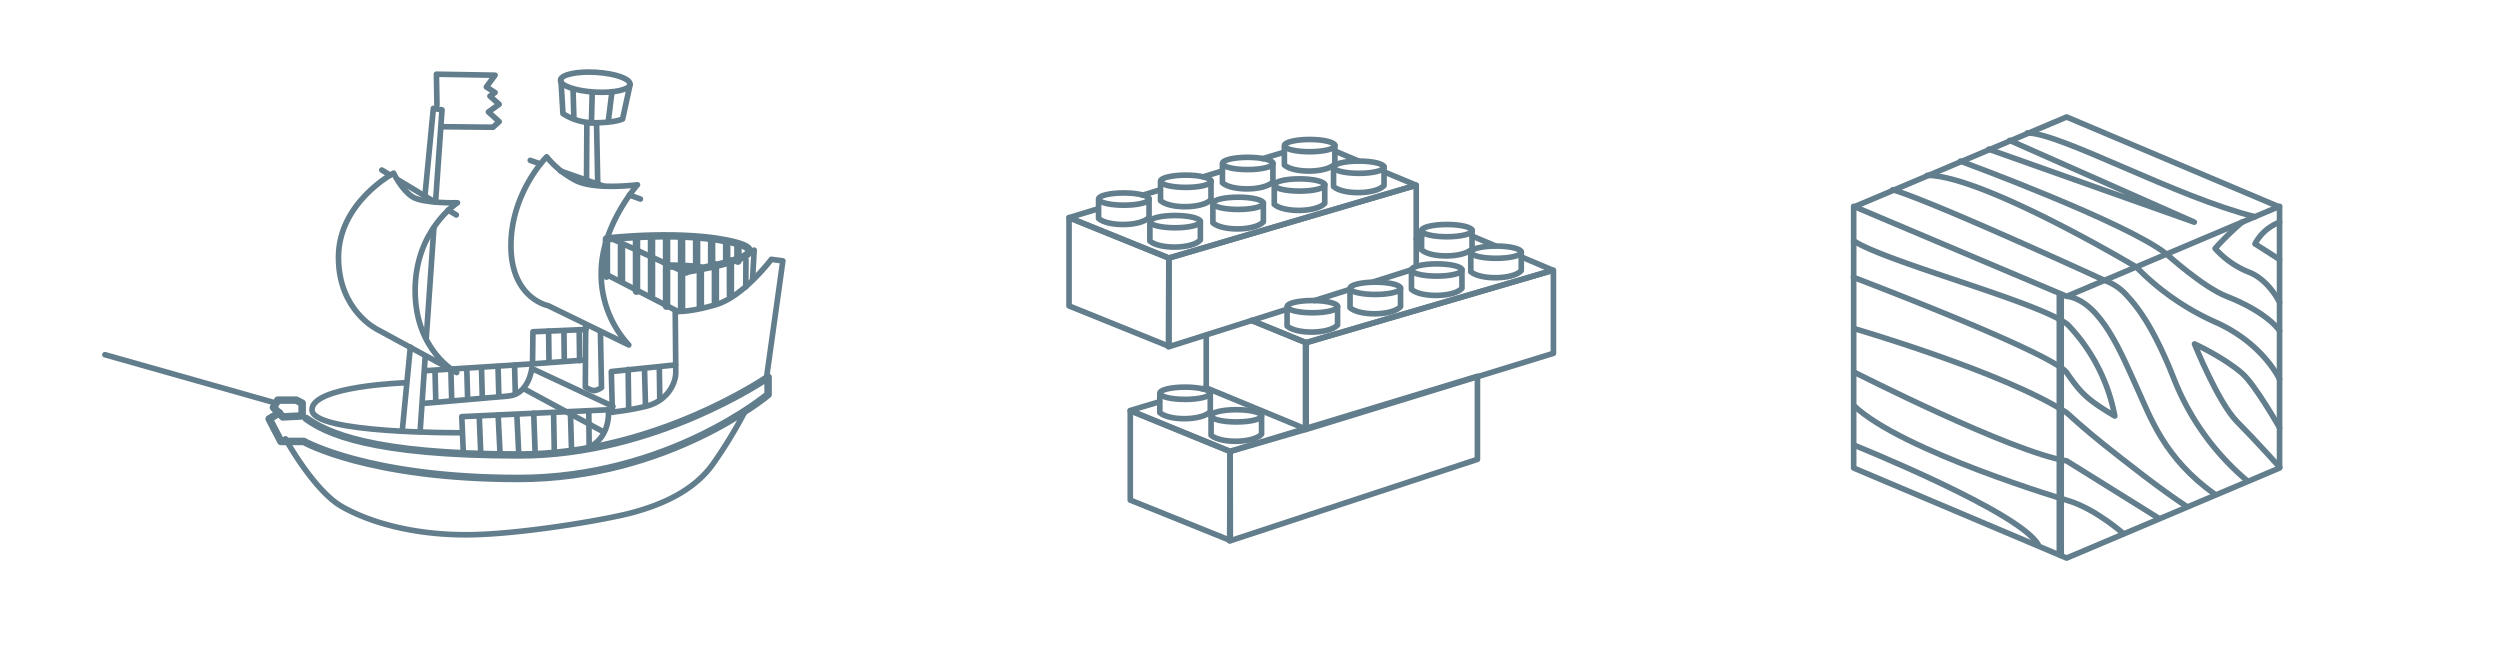 <svg id="Layer_1" data-name="Layer 1" xmlns="http://www.w3.org/2000/svg" viewBox="0 0 665.48 176.01">
  <defs>
    <style>
      .cls-1, .cls-2, .cls-3 {
        fill: none;
        stroke: #627d8c;
        stroke-linecap: round;
        stroke-linejoin: round;
      }

      .cls-1 {
        stroke-width: 1.5px;
      }

      .cls-2 {
        stroke-width: 2px;
      }

      .cls-3 {
        stroke-width: 1.01px;
      }
    </style>
  </defs>
  <title>Untitled-1</title>
  <g id="wood-block">
    <g>
      <polygon class="cls-1" points="550.12 148.55 493.43 124.58 493.43 55.11 550.12 31.14 606.8 55.11 606.8 124.58 550.12 148.55"/>
      <polyline class="cls-1" points="493.43 54.92 550.12 78.89 606.8 54.92"/>
      <line class="cls-2" x1="548.43" y1="147.51" x2="548.43" y2="78.51"/>
    </g>
    <path class="cls-1" d="M606.3,100.46s-4.36-9.6-17.14-15.25a68.23,68.23,0,0,1-21-14.64s-40.84-24.4-55.68-24.4" transform="translate(0.51 0.51)"/>
    <path class="cls-1" d="M606.3,87.54s-3.06-4.85-14.08-9.15c-6.31-2.46-16-11.26-16-11.26-10.67-8.49-54.88-24.74-54.88-24.74" transform="translate(0.51 0.51)"/>
    <path class="cls-1" d="M606.3,80s-2.75-5.85-8-8a23.73,23.73,0,0,1-9.16-6.37,77,77,0,0,1,7.17-7" transform="translate(0.51 0.51)"/>
    <path class="cls-1" d="M606.3,68.57l-6.54-4.17a12.32,12.32,0,0,1,6.54-5.76" transform="translate(0.51 0.51)"/>
    <path class="cls-1" d="M606.3,113.37s-6.49-11.46-10-14.53c-5-4.31-12.65-7.8-12.65-7.8s6.28,15.61,11.35,20.72,11.35,12.13,11.35,12.13" transform="translate(0.51 0.51)"/>
    <path class="cls-1" d="M597.73,127.51a68,68,0,0,1-19.5-27.06c-5.11-12.92-9.15-18.57-12.38-22.07a14.4,14.4,0,0,0-6.16-4.26S514.43,53.29,503.32,50" transform="translate(0.51 0.51)"/>
    <path class="cls-1" d="M581.6,134.33c-7-4.57-16.49-12.08-21.91-16.38s-10.08-8.61-10.08-8.61c-16.86-10.85-56.69-22.42-56.69-22.42" transform="translate(0.51 0.51)"/>
    <path class="cls-1" d="M492.92,63.6c8.79,5.72,49.69,16.4,57,22.32a48,48,0,0,1,12.51,24.31c-7.61-4.5-9.1-6.25-12.78-11.51s-56.78-25.4-56.78-25.4" transform="translate(0.51 0.51)"/>
    <path class="cls-1" d="M574.07,137.41l-24.46-15.24c-14.71-2.33-56.69-23.68-56.69-23.68" transform="translate(0.51 0.51)"/>
    <path class="cls-1" d="M564.67,141.49s-7.43-6.59-14.7-8.74c0,0-44.13-13.08-57-25.29" transform="translate(0.51 0.51)"/>
    <path class="cls-1" d="M599.75,57.19C578.87,52,547.91,34.87,539.16,34.87" transform="translate(0.51 0.51)"/>
    <polyline class="cls-1" points="534.94 37.37 584.11 59.14 529.38 39.72"/>
    <path class="cls-1" d="M492.92,117.94s45,18.09,49.24,26.76" transform="translate(0.51 0.51)"/>
    <path class="cls-1" d="M589.16,131.14c-13.62-9.69-17.18-20.45-21-28.8S558.85,80,550,78.39" transform="translate(0.51 0.51)"/>
  </g>
  <g id="pirate-ship">
    <line class="cls-1" x1="27.93" y1="94.42" x2="72.52" y2="107.04"/>
    <polygon class="cls-2" points="73.95 106.51 78.84 106.51 80.43 107.31 80.43 110.71 75.29 110.98 72.79 108.47 73.95 106.51"/>
    <path class="cls-2" d="M81,110.88c5.29,3.8,17.15,9.71,56.79,9.71,36.25,0,66.16-20.7,66.16-20.7v4.62s-26.55,22.34-66.46,22.34S80.37,117,80.37,117H74.26l-3.12-6,2.72-1.63" transform="translate(0.51 0.51)"/>
    <path class="cls-1" d="M75.48,116.31s7.6,13.85,15.07,18.06,18.87,7.47,33,7.47,37.74-4.07,44.66-6,15.88-5.43,21.18-13a121.84,121.84,0,0,0,8.28-13.58" transform="translate(0.51 0.51)"/>
    <path class="cls-1" d="M203.57,99.75l4.31-30.82-3.07-.41S197.43,78.43,190,80.61s-10.77,1.76-10.77,1.76,0.14,13.44.14,16.29-2.17,7.6-8,9a68.65,68.65,0,0,1-9.91,1.63s0.54,8.28-7.47,10" transform="translate(0.51 0.51)"/>
    <polyline class="cls-1" points="179.84 97.13 162.73 98.9 163.01 109.76"/>
    <line class="cls-1" x1="167.35" y1="108.67" x2="167.21" y2="98.35"/>
    <line class="cls-1" x1="171.56" y1="98.22" x2="171.83" y2="108.13"/>
    <line class="cls-1" x1="175.5" y1="97.67" x2="175.63" y2="106.09"/>
    <polyline class="cls-1" points="123.33 120.38 122.92 110.91 161.82 109.08"/>
    <line class="cls-1" x1="127.57" y1="110.71" x2="127.98" y2="120.89"/>
    <line class="cls-1" x1="132.6" y1="110.55" x2="133.11" y2="120.79"/>
    <line class="cls-1" x1="137.59" y1="110.55" x2="138.09" y2="120.99"/>
    <line class="cls-1" x1="142.07" y1="109.99" x2="142.47" y2="121.09"/>
    <line class="cls-1" x1="147.36" y1="109.99" x2="147.56" y2="120.58"/>
    <line class="cls-1" x1="151.84" y1="109.59" x2="152.15" y2="120.07"/>
    <line class="cls-1" x1="156.73" y1="109.38" x2="156.83" y2="119.26"/>
    <path class="cls-1" d="M121.91,114.68s-39.37.27-39.37-6.11,25-7.2,25-7.2" transform="translate(0.51 0.51)"/>
    <path class="cls-1" d="M104.26,45.58S89.59,53.33,89.59,68c0,14.33,10.46,19.26,10.46,19.26l21,11.4S110,93,110,76.81s11.27-23.35,11.27-23.35-9.23.27-12.08-1.63S104.26,45.58,104.26,45.58Z" transform="translate(0.51 0.51)"/>
    <line class="cls-1" x1="109.23" y1="92.39" x2="107.07" y2="114.78"/>
    <polyline class="cls-1" points="115.96 53.54 117.66 29.25 115.36 28.85 113 53.29"/>
    <line class="cls-1" x1="113.47" y1="89.94" x2="115.5" y2="60.61"/>
    <line class="cls-1" x1="111.83" y1="114.92" x2="113.16" y2="95.37"/>
    <polyline class="cls-1" points="116.31 27.9 116.17 19.75 131.78 20.02 129.47 23.14 131.78 24.64 130.42 25.59 132.87 27.76 130.02 29.8 132.87 32.38 131.24 33.87 117.8 33.73"/>
    <polyline class="cls-1" points="113.05 98.69 141.76 96.86 141.86 88.31 156.01 87.7"/>
    <path class="cls-1" d="M112.64,106.84s16.75-1.43,22.2-1.93,6.21-7.33,6.21-7.33l21.59,10.08" transform="translate(0.51 0.51)"/>
    <line class="cls-1" x1="160.49" y1="114.88" x2="139.62" y2="103.58"/>
    <line class="cls-1" x1="137.18" y1="104.9" x2="136.97" y2="97.17"/>
    <line class="cls-1" x1="132.78" y1="105.21" x2="132.58" y2="97.98"/>
    <line class="cls-1" x1="128.38" y1="105.72" x2="128.18" y2="97.98"/>
    <line class="cls-1" x1="124.47" y1="105.72" x2="124.27" y2="98.79"/>
    <line class="cls-1" x1="120.24" y1="106.53" x2="120.03" y2="98.79"/>
    <line class="cls-1" x1="116" y1="106.53" x2="115.8" y2="98.79"/>
    <path class="cls-1" d="M145,41.24s-9.5,9.5-9.5,23.62,9.91,16,9.91,16l21.45,10.45a27.76,27.76,0,0,1-7.33-19.28c0-12.35,9.64-23.35,9.64-23.35s-11.54,1.49-16.56-1.22A24.49,24.49,0,0,1,145,41.24Z" transform="translate(0.51 0.51)"/>
    <line class="cls-1" x1="119.28" y1="55.9" x2="121.46" y2="57.22"/>
    <line class="cls-1" x1="106.03" y1="47.92" x2="115.65" y2="53.72"/>
    <line class="cls-1" x1="101.64" y1="45.27" x2="103.87" y2="46.61"/>
    <polyline class="cls-1" points="159.12 49.31 158.8 32.78 156.22 32.65 156.12 48.9"/>
    <path class="cls-1" d="M155.4,85.87l-0.1,16.6a5.42,5.42,0,0,0,2.31,1,4.21,4.21,0,0,0,2-.81l-0.29-14.8" transform="translate(0.51 0.51)"/>
    <line class="cls-1" x1="167.55" y1="51.92" x2="170.47" y2="52.98"/>
    <line class="cls-1" x1="149.2" y1="45.52" x2="160.77" y2="49.58"/>
    <line class="cls-1" x1="141.15" y1="42.69" x2="143.58" y2="43.54"/>
    <line class="cls-1" x1="141.76" y1="96.86" x2="155.61" y2="95.84"/>
    <line class="cls-1" x1="146.04" y1="88.15" x2="146.14" y2="96.45"/>
    <line class="cls-1" x1="150.11" y1="88.15" x2="150.21" y2="95.99"/>
    <line class="cls-1" x1="154.18" y1="88.15" x2="154.28" y2="95.99"/>
    <line class="cls-1" x1="180.45" y1="82.91" x2="160.39" y2="72.53"/>
    <path class="cls-2" d="M180.92,82V71.92s27.74-4.21,14.44-7.74-34.44-1.09-34.44-1.09V73" transform="translate(0.51 0.51)"/>
    <line class="cls-1" x1="162.6" y1="63.43" x2="182.69" y2="72.66"/>
    <line class="cls-1" x1="200.75" y1="66.59" x2="200.34" y2="74.19"/>
    <line class="cls-2" x1="165.43" y1="65.51" x2="165.43" y2="74.51"/>
    <line class="cls-2" x1="169.43" y1="63.51" x2="169.43" y2="77.51"/>
    <line class="cls-2" x1="173.43" y1="63.51" x2="173.43" y2="78.51"/>
    <line class="cls-2" x1="177.43" y1="71.51" x2="177.43" y2="81.51"/>
    <line class="cls-2" x1="186.43" y1="71.51" x2="186.43" y2="81.51"/>
    <line class="cls-2" x1="190.43" y1="70.51" x2="190.43" y2="80.51"/>
    <line class="cls-2" x1="194.43" y1="69.51" x2="194.43" y2="78.51"/>
    <line class="cls-1" x1="198.57" y1="69.17" x2="198.51" y2="76.36"/>
    <path class="cls-2" d="M176.92,63v7.29s7.06,0,9.3.56" transform="translate(0.51 0.51)"/>
    <line class="cls-2" x1="181.43" y1="63.51" x2="181.43" y2="70.51"/>
    <line class="cls-2" x1="185.43" y1="63.51" x2="185.43" y2="70.51"/>
    <line class="cls-2" x1="189.43" y1="63.51" x2="189.43" y2="70.51"/>
    <line class="cls-2" x1="193.43" y1="64.51" x2="193.43" y2="69.51"/>
    <line class="cls-2" x1="196.43" y1="65.51" x2="196.43" y2="69.51"/>
    <path class="cls-1" d="M167.22,22l-2,9.16s-1.93,1-7.33,1a14.79,14.79,0,0,1-8.55-2.44l-0.51-8.65" transform="translate(0.51 0.51)"/>
    <ellipse class="cls-1" cx="157.94" cy="21.38" rx="2.64" ry="9.27" transform="translate(127.82 178.29) rotate(-86.63)"/>
    <line class="cls-1" x1="152.55" y1="24.09" x2="152.76" y2="31.39"/>
    <line class="cls-1" x1="162.87" y1="24.64" x2="161.92" y2="32.31"/>
    <line class="cls-1" x1="157.64" y1="24.77" x2="157.44" y2="32.51"/>
  </g>
  <g id="legos">
    <path id="path2842" class="cls-1" d="M300.36,108.83v23.78L327,143.36l-0.05-23.7Z" transform="translate(0.51 0.51)"/>
    <path id="path2846" class="cls-1" d="M392.77,121.76V99.65l-65.86,20-0.09,23.84Z" transform="translate(0.51 0.51)"/>
    <path id="path2850" class="cls-1" d="M319.56,103l1-.31" transform="translate(0.51 0.51)"/>
    <path id="path2850-2" data-name="path2850" class="cls-1" d="M346.64,113.92l-19.73,5.74-26.57-10.89,7.77-2.33" transform="translate(0.51 0.51)"/>
    <path id="path2854" class="cls-1" d="M321.87,110.53v4.81c2.55,2.27,11.32,2.12,13.44-.28v-5" transform="translate(0.51 0.51)"/>
    <path id="path2858" class="cls-1" d="M321.87,110.18c0-.9,3-1.63,6.72-1.63s6.72,0.73,6.72,1.63-3,1.63-6.72,1.63S321.87,111.08,321.87,110.18Z" transform="translate(0.51 0.51)"/>
    <path id="path2938" class="cls-1" d="M308.22,104.52v4.81c2.55,2.26,11.32,2.12,13.44-.28v-5" transform="translate(0.51 0.51)"/>
    <path id="path2942" class="cls-1" d="M308.22,104.17c0-.9,3-1.63,6.72-1.63s6.72,0.73,6.72,1.63-3,1.63-6.72,1.63S308.22,105.07,308.22,104.17Z" transform="translate(0.51 0.51)"/>
    <path id="path2950" class="cls-1" d="M320.58,88.73" transform="translate(0.51 0.51)"/>
    <path id="path2950-2" data-name="path2950" class="cls-1" d="M332.67,84.79" transform="translate(0.51 0.51)"/>
    <path id="path2950-3" data-name="path2950" class="cls-1" d="M320.58,88.73v14l26.61,11v-23l-14.52-5.93" transform="translate(0.51 0.51)"/>
    <path id="path2954" class="cls-1" d="M413,93.54V71.42L347,90.72v23.14Z" transform="translate(0.51 0.51)"/>
    <path id="path2958" class="cls-1" d="M391.29,62.3l6.22,2.63" transform="translate(0.51 0.51)"/>
    <path id="path2958-2" data-name="path2958" class="cls-1" d="M376.48,63l1.42-.43" transform="translate(0.51 0.51)"/>
    <path id="path2958-3" data-name="path2958" class="cls-1" d="M404.44,67.87l8.41,3.56L347.19,90.72l-14.52-5.93" transform="translate(0.51 0.51)"/>
    <path id="path2962" class="cls-1" d="M342.1,81.47v4.81c2.55,2.26,11.32,2.12,13.44-.28V81" transform="translate(0.51 0.51)"/>
    <path id="path2974" class="cls-1" d="M358.86,76.59V81.4c2.55,2.27,11.32,2.12,13.44-.28v-5" transform="translate(0.51 0.51)"/>
    <path id="path2986" class="cls-1" d="M375.21,71.71v4.81c2.55,2.26,11.32,2.12,13.44-.28v-5" transform="translate(0.51 0.51)"/>
    <path id="path2998" class="cls-1" d="M391,67v4.81c2.55,2.26,11.32,2.12,13.44-.28v-5" transform="translate(0.51 0.51)"/>
    <path id="path3002" class="cls-1" d="M391,66.62c0-.9,3-1.63,6.72-1.63s6.72,0.73,6.72,1.63-3,1.63-6.72,1.63S391,67.51,391,66.62Z" transform="translate(0.51 0.51)"/>
    <path id="path3010" class="cls-1" d="M377.9,61.24V66c2.55,2.27,11.32,2.12,13.44-.28v-5" transform="translate(0.51 0.51)"/>
    <path id="path3014" class="cls-1" d="M377.9,60.88c0-.9,3-1.63,6.72-1.63s6.72,0.73,6.72,1.63-3,1.63-6.72,1.63S377.9,61.78,377.9,60.88Z" transform="translate(0.51 0.51)"/>
    <path id="path3058" class="cls-1" d="M284.06,57.42v23.5l26.61,10.76,0-23.49Z" transform="translate(0.51 0.51)"/>
    <path id="path3062" class="cls-1" d="M364.89,74.58l10.29-3.26" transform="translate(0.51 0.51)"/>
    <path id="path3062-2" data-name="path3062" class="cls-1" d="M349.39,79.5l9.5-3" transform="translate(0.51 0.51)"/>
    <path id="path3062-3" data-name="path3062" class="cls-1" d="M376.48,70.25V48.79L310.62,68.18l-0.09,23.64,31.54-10" transform="translate(0.51 0.51)"/>
    <path id="path3066" class="cls-1" d="M354.82,39.69L361,42.3" transform="translate(0.51 0.51)"/>
    <path id="path3066-2" data-name="path3066" class="cls-1" d="M335.6,41.73L341.33,40" transform="translate(0.51 0.51)"/>
    <path id="path3066-3" data-name="path3066" class="cls-1" d="M319.8,46.55L324.87,45" transform="translate(0.51 0.51)"/>
    <path id="path3066-4" data-name="path3066" class="cls-1" d="M303.68,51.45L308.35,50" transform="translate(0.51 0.51)"/>
    <path id="path3066-5" data-name="path3066" class="cls-1" d="M368,45.27l8.48,3.53L310.62,68.18,284.06,57.43l7.8-2.38" transform="translate(0.51 0.51)"/>
    <path id="path3070" class="cls-1" d="M305.58,58.84v4.81c2.55,2.26,11.32,2.12,13.44-.28v-5" transform="translate(0.51 0.51)"/>
    <path id="path3074" class="cls-1" d="M305.58,58.49c0-.9,3-1.63,6.72-1.63S319,57.59,319,58.49s-3,1.63-6.72,1.63S305.58,59.39,305.58,58.49Z" transform="translate(0.51 0.51)"/>
    <path id="path3082" class="cls-1" d="M322.35,54v4.81c2.55,2.27,11.32,2.12,13.44-.28v-5" transform="translate(0.51 0.51)"/>
    <path id="path3086" class="cls-1" d="M322.35,53.61c0-.9,3-1.63,6.72-1.63s6.72,0.73,6.72,1.63-3,1.63-6.72,1.63S322.35,54.51,322.35,53.61Z" transform="translate(0.51 0.51)"/>
    <path id="path3094" class="cls-1" d="M338.69,49.08v4.81c2.55,2.26,11.32,2.12,13.44-.28v-5" transform="translate(0.51 0.51)"/>
    <path id="path3098" class="cls-1" d="M338.69,48.73c0-.9,3-1.63,6.72-1.63s6.72,0.73,6.72,1.63-3,1.63-6.72,1.63S338.69,49.62,338.69,48.73Z" transform="translate(0.51 0.51)"/>
    <path id="path3106" class="cls-1" d="M354.47,44.34v4.81c2.55,2.26,11.32,2.12,13.44-.28v-5" transform="translate(0.51 0.51)"/>
    <path id="path3110" class="cls-1" d="M354.47,44c0-.9,3-1.63,6.72-1.63s6.72,0.73,6.72,1.63-3,1.63-6.72,1.63S354.47,44.88,354.47,44Z" transform="translate(0.51 0.51)"/>
    <path id="path3118" class="cls-1" d="M341.38,38.61v4.81c2.55,2.26,11.32,2.12,13.44-.28v-5" transform="translate(0.51 0.51)"/>
    <path id="path3122" class="cls-1" d="M341.38,38.25c0-.9,3-1.63,6.72-1.63s6.72,0.73,6.72,1.63-3,1.63-6.72,1.63S341.38,39.15,341.38,38.25Z" transform="translate(0.51 0.51)"/>
    <path id="path3130" class="cls-1" d="M324.89,43.35v4.81c2.55,2.26,11.32,2.12,13.44-.28v-5" transform="translate(0.51 0.51)"/>
    <path id="path3134" class="cls-1" d="M324.89,43c0-.9,3-1.63,6.72-1.63s6.72,0.73,6.72,1.63-3,1.63-6.72,1.63S324.89,43.9,324.89,43Z" transform="translate(0.51 0.51)"/>
    <path id="path3142" class="cls-1" d="M308.41,48.09V52.9c2.55,2.26,11.32,2.12,13.44-.28v-5" transform="translate(0.51 0.51)"/>
    <path id="path3146" class="cls-1" d="M308.41,47.74c0-.9,3-1.63,6.72-1.63s6.72,0.73,6.72,1.63-3,1.63-6.72,1.63S308.41,48.64,308.41,47.74Z" transform="translate(0.51 0.51)"/>
    <path id="path3154" class="cls-1" d="M291.92,52.83v4.81c2.55,2.26,11.32,2.12,13.44-.28v-5" transform="translate(0.51 0.51)"/>
    <path id="path3158" class="cls-1" d="M291.92,52.48c0-.9,3-1.63,6.72-1.63s6.72,0.73,6.72,1.63-3,1.63-6.72,1.63S291.92,53.38,291.92,52.48Z" transform="translate(0.51 0.51)"/>
    <path id="path2978" class="cls-1" d="M358.86,76.24c0-.9,3-1.63,6.72-1.63s6.72,0.73,6.72,1.63-3,1.63-6.72,1.63c-3.23,0-5.92-.55-6.57-1.28A0.52,0.52,0,0,1,358.86,76.24Z" transform="translate(0.51 0.51)"/>
    <path id="path2966" class="cls-1" d="M342.1,81.12c0-.9,3-1.63,6.72-1.63s6.72,0.73,6.72,1.63-3,1.63-6.72,1.63S342.1,82,342.1,81.12Z" transform="translate(0.51 0.51)"/>
    <path id="path2990" class="cls-1" d="M375.21,71.36c0-.9,3-1.63,6.72-1.63s6.72,0.73,6.72,1.63-3,1.63-6.72,1.63S375.21,72.25,375.21,71.36Z" transform="translate(0.51 0.51)"/>
  </g>
</svg>

